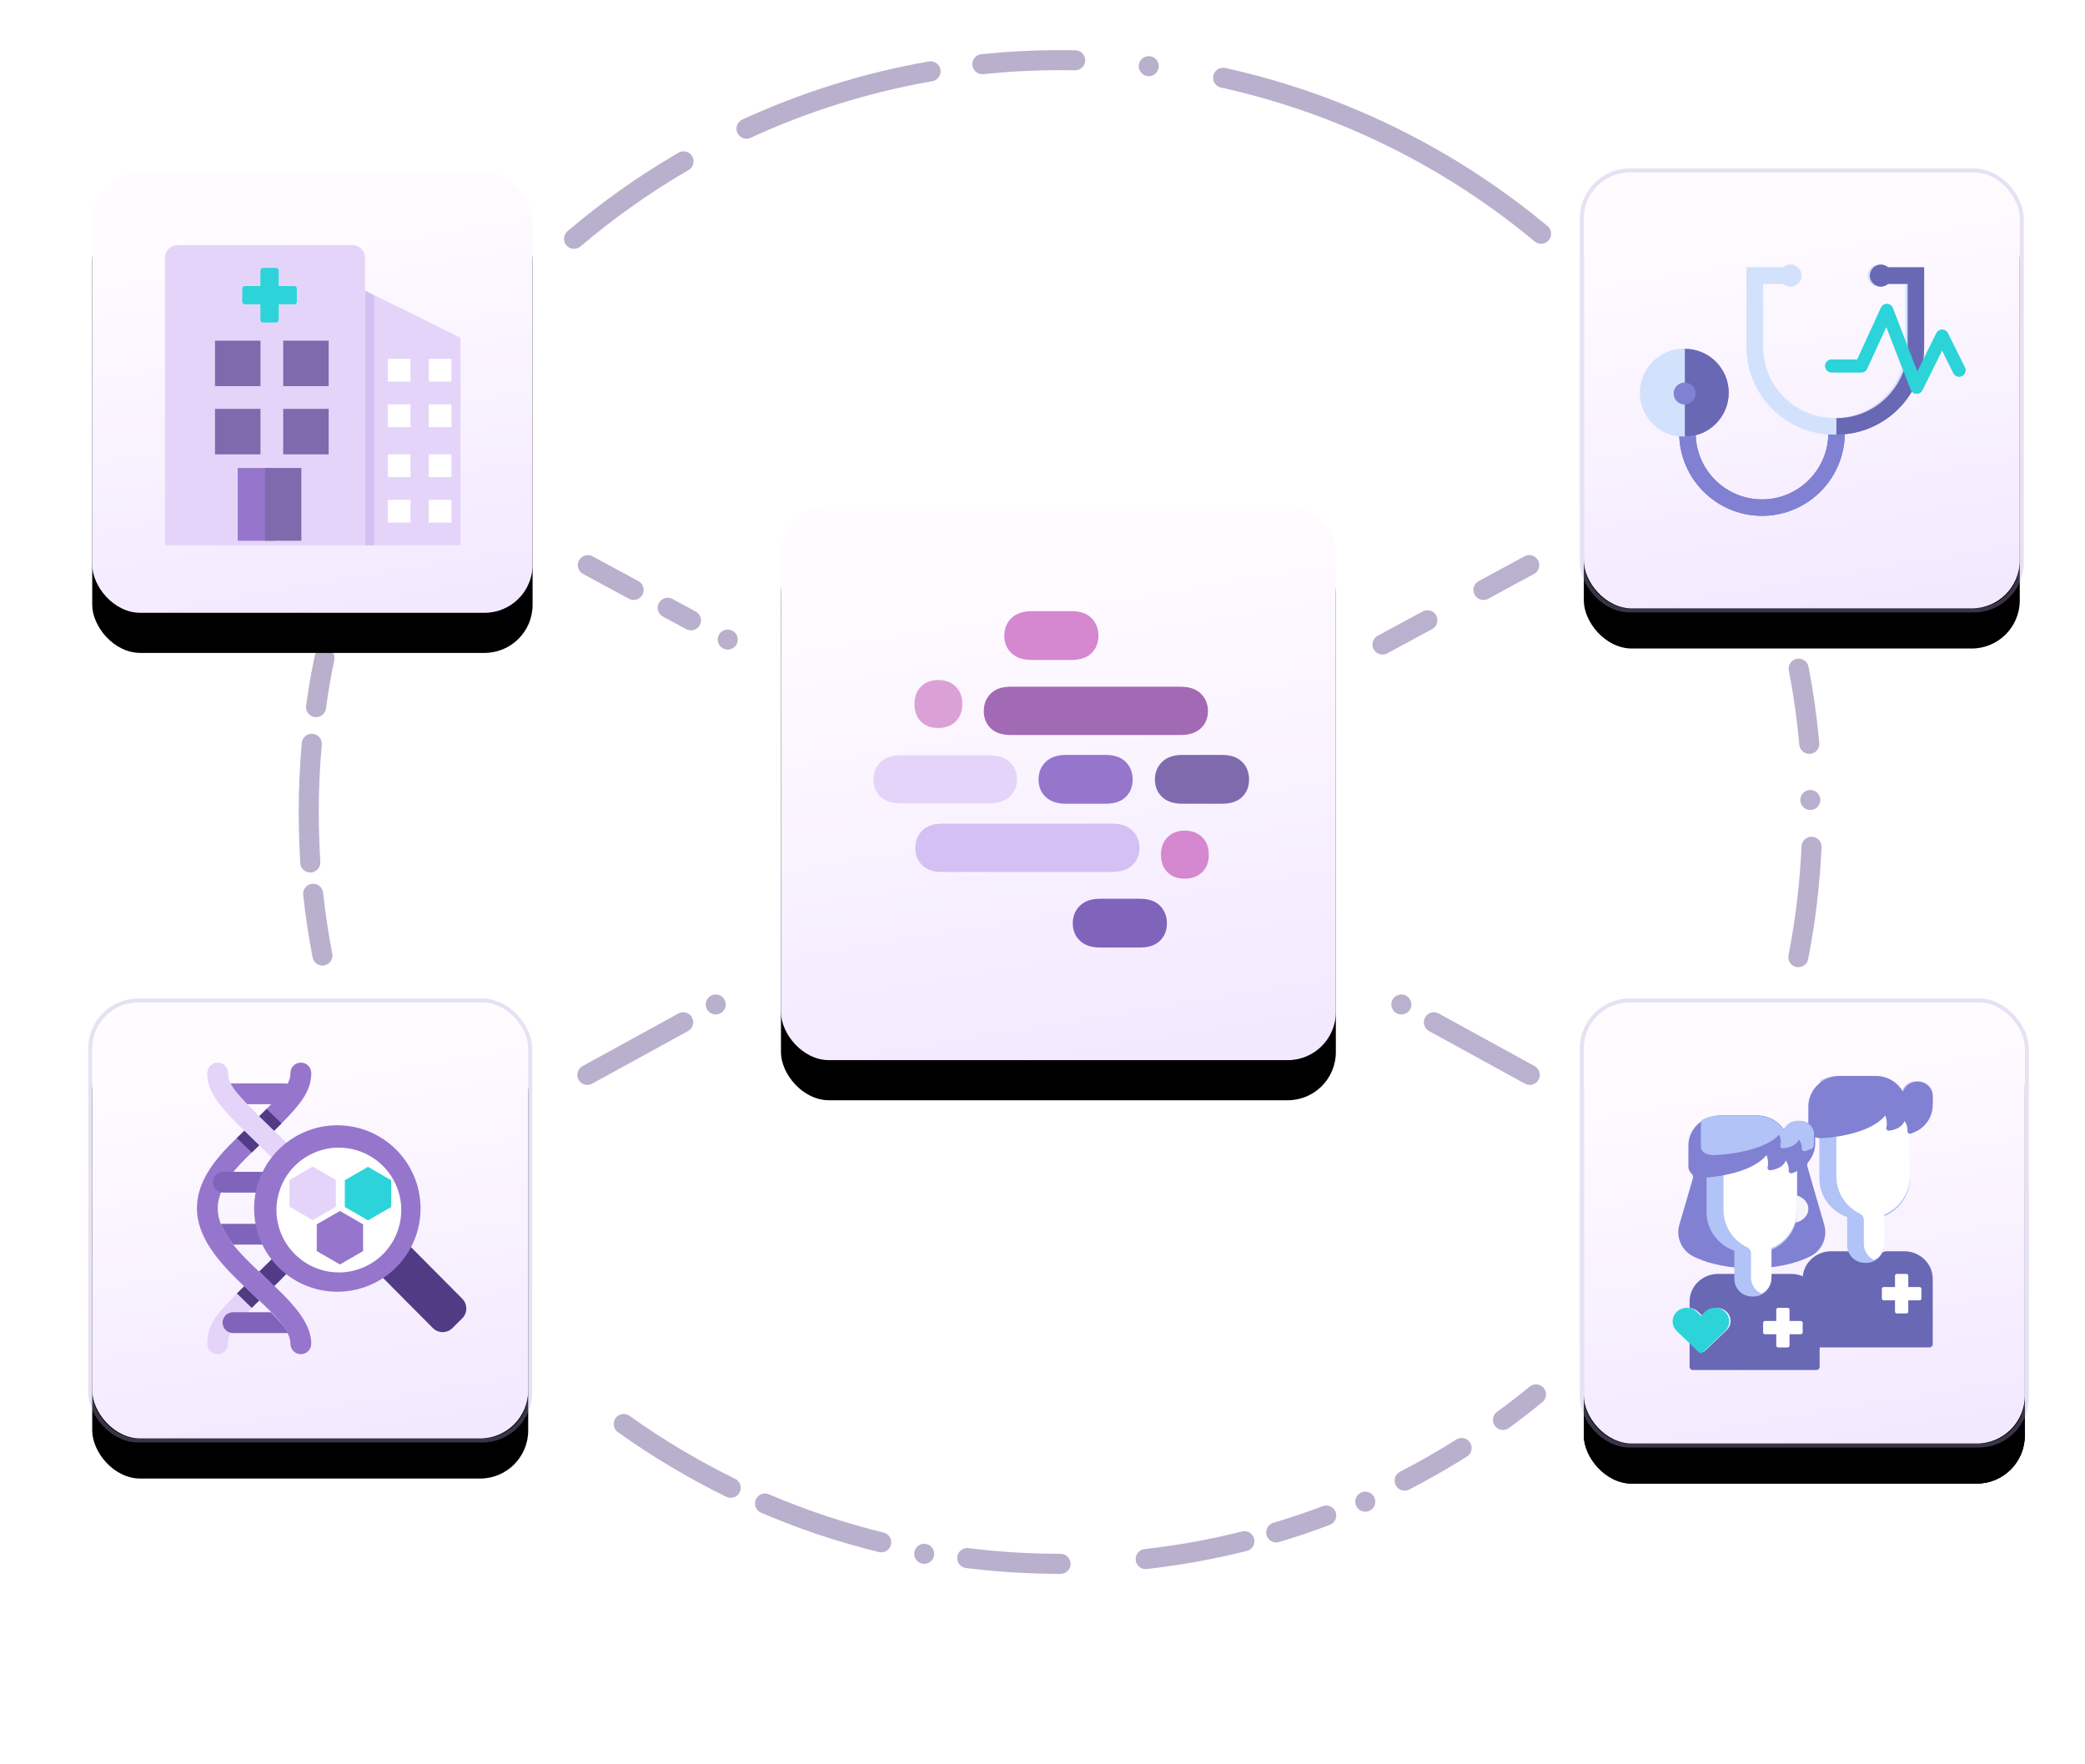 <?xml version="1.0" encoding="UTF-8"?>
<svg width="520px" height="440px" viewBox="0 0 520 440" version="1.1" xmlns="http://www.w3.org/2000/svg" xmlns:xlink="http://www.w3.org/1999/xlink">
    <!-- Generator: Sketch 49.3 (51167) - http://www.bohemiancoding.com/sketch -->
    <title>homepage-workflow</title>
    <desc>Created with Sketch.</desc>
    <defs>
        <linearGradient x1="43.689%" y1="8.402%" x2="58.867%" y2="100%" id="linearGradient-1">
            <stop stop-color="#FFFCFF" offset="0%"></stop>
            <stop stop-color="#F3E9FF" offset="100%"></stop>
        </linearGradient>
        <rect id="path-2" x="171.772" y="83" width="138.389" height="138.389" rx="12"></rect>
        <filter x="-25.3%" y="-18.1%" width="150.6%" height="150.6%" filterUnits="objectBoundingBox" id="filter-3">
            <feOffset dx="0" dy="10" in="SourceAlpha" result="shadowOffsetOuter1"></feOffset>
            <feGaussianBlur stdDeviation="10" in="shadowOffsetOuter1" result="shadowBlurOuter1"></feGaussianBlur>
            <feColorMatrix values="0 0 0 0 0.322   0 0 0 0 0.231   0 0 0 0 0.522  0 0 0 0.251 0" type="matrix" in="shadowBlurOuter1"></feColorMatrix>
        </filter>
        <rect id="path-4" x="0" y="207" width="108.734" height="108.734" rx="12"></rect>
        <filter x="-33.1%" y="-23.9%" width="166.2%" height="166.2%" filterUnits="objectBoundingBox" id="filter-5">
            <feMorphology radius="1" operator="dilate" in="SourceAlpha" result="shadowSpreadOuter1"></feMorphology>
            <feOffset dx="0" dy="10" in="shadowSpreadOuter1" result="shadowOffsetOuter1"></feOffset>
            <feGaussianBlur stdDeviation="10" in="shadowOffsetOuter1" result="shadowBlurOuter1"></feGaussianBlur>
            <feComposite in="shadowBlurOuter1" in2="SourceAlpha" operator="out" result="shadowBlurOuter1"></feComposite>
            <feColorMatrix values="0 0 0 0 0.322   0 0 0 0 0.231   0 0 0 0 0.522  0 0 0 0.251 0" type="matrix" in="shadowBlurOuter1"></feColorMatrix>
        </filter>
        <rect id="path-6" x="0" y="0" width="109.83" height="109.83" rx="12"></rect>
        <filter x="-31.9%" y="-22.8%" width="163.7%" height="163.7%" filterUnits="objectBoundingBox" id="filter-7">
            <feOffset dx="0" dy="10" in="SourceAlpha" result="shadowOffsetOuter1"></feOffset>
            <feGaussianBlur stdDeviation="10" in="shadowOffsetOuter1" result="shadowBlurOuter1"></feGaussianBlur>
            <feColorMatrix values="0 0 0 0 0.322   0 0 0 0 0.231   0 0 0 0 0.522  0 0 0 0.267 0" type="matrix" in="shadowBlurOuter1"></feColorMatrix>
        </filter>
        <rect id="path-8" x="0" y="0" width="108.734" height="108.734" rx="12"></rect>
        <filter x="-33.1%" y="-23.9%" width="166.2%" height="166.2%" filterUnits="objectBoundingBox" id="filter-9">
            <feMorphology radius="1" operator="dilate" in="SourceAlpha" result="shadowSpreadOuter1"></feMorphology>
            <feOffset dx="0" dy="10" in="shadowSpreadOuter1" result="shadowOffsetOuter1"></feOffset>
            <feGaussianBlur stdDeviation="10" in="shadowOffsetOuter1" result="shadowBlurOuter1"></feGaussianBlur>
            <feComposite in="shadowBlurOuter1" in2="SourceAlpha" operator="out" result="shadowBlurOuter1"></feComposite>
            <feColorMatrix values="0 0 0 0 0.322   0 0 0 0 0.231   0 0 0 0 0.522  0 0 0 0.251 0" type="matrix" in="shadowBlurOuter1"></feColorMatrix>
        </filter>
        <rect id="path-10" x="372" y="207" width="110" height="110" rx="12"></rect>
        <filter x="-31.8%" y="-22.7%" width="163.6%" height="163.6%" filterUnits="objectBoundingBox" id="filter-11">
            <feOffset dx="0" dy="10" in="SourceAlpha" result="shadowOffsetOuter1"></feOffset>
            <feGaussianBlur stdDeviation="10" in="shadowOffsetOuter1" result="shadowBlurOuter1"></feGaussianBlur>
            <feColorMatrix values="0 0 0 0 0   0 0 0 0 0   0 0 0 0 0  0 0 0 0.042 0" type="matrix" in="shadowBlurOuter1"></feColorMatrix>
        </filter>
        <rect id="path-12" x="372" y="207" width="110" height="110" rx="12"></rect>
        <filter x="-32.7%" y="-23.6%" width="165.5%" height="165.5%" filterUnits="objectBoundingBox" id="filter-13">
            <feMorphology radius="1" operator="dilate" in="SourceAlpha" result="shadowSpreadOuter1"></feMorphology>
            <feOffset dx="0" dy="10" in="shadowSpreadOuter1" result="shadowOffsetOuter1"></feOffset>
            <feGaussianBlur stdDeviation="10" in="shadowOffsetOuter1" result="shadowBlurOuter1"></feGaussianBlur>
            <feComposite in="shadowBlurOuter1" in2="SourceAlpha" operator="out" result="shadowBlurOuter1"></feComposite>
            <feColorMatrix values="0 0 0 0 0.322   0 0 0 0 0.231   0 0 0 0 0.522  0 0 0 0.251 0" type="matrix" in="shadowBlurOuter1"></feColorMatrix>
        </filter>
    </defs>
    <g id="homepage-workflow" stroke="none" stroke-width="1" fill="none" fill-rule="evenodd">
        <path d="M448.507,238.706 C450.261,229.741 451.376,220.546 451.803,211.173 M451.241,185.509 C450.67,179.163 449.784,172.907 448.597,166.758" id="Oval-4" stroke="#523B85" stroke-width="5" opacity="0.4" stroke-linecap="round"></path>
        <path d="M170.475,40.243 C160.787,45.87 151.649,52.339 143.161,59.55" id="Path" stroke="#523B85" stroke-width="5" opacity="0.4" stroke-linecap="round"></path>
        <path d="M384.351,58.3 C361.782,39.52 334.734,25.94 305.045,19.395 M232.087,17.791 C215.984,20.598 200.586,25.458 186.174,32.094" id="Path" stroke="#523B85" stroke-width="5" opacity="0.4" stroke-linecap="round"></path>
        <path d="M268.147,15.035 C266.934,15.012 265.718,15 264.5,15 C257.917,15 251.414,15.339 245.006,16.001" id="Path" stroke="#523B85" stroke-width="5" opacity="0.4" stroke-linecap="round"></path>
        <circle id="Oval-5" fill="#523B85" opacity="0.4" cx="286.5" cy="16.5" r="2.5"></circle>
        <path d="M80.926,164.148 C80.019,168.509 79.424,171.874 78.827,176.34 M77.761,185.495 C77.257,191.096 77,196.768 77,202.5 C77,206.123 77.127,210.32 77.38,215.09 M78.097,222.904 C78.66,228.103 79.435,233.237 80.414,238.299" id="Path" stroke="#523B85" stroke-width="5" opacity="0.4" stroke-linecap="round"></path>
        <path d="M155.561,355.124 C163.962,361.131 172.88,366.462 182.235,371.037 M190.793,374.957 C200.092,378.937 209.779,382.187 219.78,384.634" id="Path" stroke="#523B85" stroke-width="5" opacity="0.4" stroke-linecap="round"></path>
        <path d="M241.231,388.57 C248.855,389.514 256.621,390 264.5,390" id="Path" stroke="#523B85" stroke-width="5" opacity="0.4" stroke-linecap="round"></path>
        <path d="M285.734,388.811 C294.119,387.866 302.337,386.368 310.35,384.354 M318.286,382.171 C322.508,380.909 326.668,379.502 330.759,377.956 M350.322,369.25 C355.184,366.743 359.921,364.029 364.524,361.121 M374.839,354.113 C377.646,352.067 380.394,349.944 383.08,347.749" id="Path" stroke="#523B85" stroke-width="5" opacity="0.4" stroke-linecap="round"></path>
        <circle id="Oval-6" fill="#523B85" opacity="0.4" cx="230.5" cy="387.5" r="2.5"></circle>
        <circle id="Oval-6-Copy" fill="#523B85" opacity="0.4" cx="340.5" cy="374.5" r="2.5"></circle>
        <circle id="Oval-6-Copy-2" fill="#523B85" opacity="0.4" cx="451.5" cy="199.5" r="2.5"></circle>
        <path d="M146.611,140.941 L158.03,147.12 M166.524,151.574 L172.323,154.702" id="Path" stroke="#523B85" stroke-width="5" opacity="0.4" stroke-linecap="round"></path>
        <circle id="Oval-5-Copy" fill="#523B85" opacity="0.4" transform="translate(178.5, 250.5) scale(-1, 1) translate(-178.5, -250.5) " cx="178.5" cy="250.5" r="2.5"></circle>
        <path d="M146.482,254.941 L170.389,268.064" id="Path-4" stroke="#523B85" stroke-width="5" opacity="0.4" stroke-linecap="round" transform="translate(158.435, 261.502) scale(-1, 1) translate(-158.435, -261.502) "></path>
        <g id="Group-3" opacity="0.4" transform="translate(344, 140)">
            <circle id="Oval-5-Copy" fill="#523B85" cx="5.5" cy="110.5" r="2.5"></circle>
            <g id="Group-2" stroke="#523B85" stroke-linecap="round" stroke-width="5">
                <path d="M13.611,114.941 L37.518,128.064" id="Path-4"></path>
                <path d="M0.794,0.941 L12.213,7.12 M26.194,14.686 L37.389,20.745" id="Path" transform="translate(19.091, 10.843) scale(-1, 1) translate(-19.091, -10.843) "></path>
            </g>
        </g>
        <circle id="Oval-7" fill="#523B85" opacity="0.4" cx="181.5" cy="159.5" r="2.5"></circle>
        <g id="Group-7" transform="translate(23, 43)">
            <g id="Group-34">
                <circle id="Oval" fill="#7F6AAE" fill-rule="nonzero" cx="400.979" cy="55.15" r="2.72"></circle>
                <g id="Rectangle-15">
                    <use fill="black" fill-opacity="1" filter="url(#filter-3)" xlink:href="#path-2"></use>
                    <use fill="url(#linearGradient-1)" fill-rule="evenodd" xlink:href="#path-2"></use>
                </g>
                <g id="Group-16" transform="translate(194.81, 107.81)">
                    <g id="Group">
                        <path d="M32.66,7.733 C32.66,9.486 33.251,10.93 34.432,12.066 C35.614,13.202 37.311,13.77 39.522,13.77 L49.393,13.77 C51.604,13.77 53.282,13.202 54.426,12.066 C55.569,10.93 56.141,9.486 56.141,7.733 C56.141,5.981 55.569,4.52 54.426,3.352 C53.282,2.183 51.604,1.599 49.393,1.599 L39.522,1.599 C37.311,1.599 35.614,2.183 34.432,3.352 C33.251,4.52 32.66,5.981 32.66,7.733 Z" id="Path-Copy-8" fill="#D587D0"></path>
                        <path d="M22.19,24.762 C22.19,26.596 21.636,28.052 20.53,29.131 C19.423,30.21 17.973,30.749 16.178,30.749 C14.384,30.749 12.948,30.21 11.872,29.131 C10.795,28.052 10.257,26.596 10.257,24.762 C10.257,22.982 10.795,21.539 11.872,20.433 C12.948,19.327 14.384,18.774 16.178,18.774 C17.973,18.774 19.423,19.314 20.53,20.392 C21.636,21.471 22.19,22.928 22.19,24.762 Z" id="Path-Copy-4" fill="#DBA1D7"></path>
                        <path d="M83.455,26.518 C83.455,28.253 82.864,29.683 81.682,30.807 C80.5,31.932 78.803,32.494 76.592,32.494 L34.295,32.494 C32.084,32.494 30.406,31.932 29.262,30.807 C28.119,29.683 27.547,28.253 27.547,26.518 C27.547,24.783 28.119,23.337 29.262,22.18 C30.406,21.023 32.084,20.445 34.295,20.445 L76.592,20.445 C78.803,20.445 80.5,21.023 81.682,22.18 C82.864,23.337 83.455,24.783 83.455,26.518 Z" id="Path-Copy-3" fill="#A26AB5"></path>
                        <path d="M35.825,43.595 C35.825,45.319 35.23,46.741 34.039,47.859 C32.849,48.977 31.141,49.536 28.914,49.536 L6.833,49.536 C4.606,49.536 2.917,48.977 1.765,47.859 C0.613,46.741 0.037,45.319 0.037,43.595 C0.037,41.87 0.613,40.432 1.765,39.282 C2.917,38.132 4.606,37.557 6.833,37.557 L28.914,37.557 C31.141,37.557 32.849,38.132 34.039,39.282 C35.23,40.432 35.825,41.87 35.825,43.595 Z" id="Path-Copy" fill="#E5D4F9"></path>
                        <path d="M41.198,43.595 C41.198,45.348 41.789,46.792 42.971,47.928 C44.153,49.064 45.849,49.632 48.061,49.632 L57.932,49.632 C60.143,49.632 61.82,49.064 62.964,47.928 C64.108,46.792 64.68,45.348 64.68,43.595 C64.68,41.843 64.108,40.382 62.964,39.214 C61.82,38.045 60.143,37.461 57.932,37.461 L48.061,37.461 C45.849,37.461 44.153,38.045 42.971,39.214 C41.789,40.382 41.198,41.843 41.198,43.595 Z" id="Path-Copy-15" fill="#9676CC"></path>
                        <path d="M70.229,43.595 C70.229,45.348 70.82,46.792 72.002,47.928 C73.184,49.064 74.881,49.632 77.092,49.632 L86.963,49.632 C89.174,49.632 90.852,49.064 91.995,47.928 C93.139,46.792 93.711,45.348 93.711,43.595 C93.711,41.843 93.139,40.382 91.995,39.214 C90.852,38.045 89.174,37.461 86.963,37.461 L77.092,37.461 C74.881,37.461 73.184,38.045 72.002,39.214 C70.82,40.382 70.229,41.843 70.229,43.595 Z" id="Path-Copy-14" fill="#7F6AAE"></path>
                        <path d="M66.377,60.672 C66.377,62.407 65.786,63.837 64.605,64.962 C63.423,66.086 61.726,66.648 59.515,66.648 L17.218,66.648 C15.007,66.648 13.329,66.086 12.185,64.962 C11.041,63.837 10.47,62.407 10.47,60.672 C10.47,58.937 11.041,57.491 12.185,56.334 C13.329,55.177 15.007,54.599 17.218,54.599 L59.515,54.599 C61.726,54.599 63.423,55.177 64.605,56.334 C65.786,57.491 66.377,58.937 66.377,60.672 Z" id="Path-Copy-6" fill="#D4C0F2"></path>
                        <path d="M83.667,62.331 C83.667,64.165 83.114,65.622 82.007,66.701 C80.901,67.78 79.45,68.319 77.656,68.319 C75.862,68.319 74.426,67.78 73.349,66.701 C72.273,65.622 71.734,64.165 71.734,62.331 C71.734,60.551 72.273,59.108 73.349,58.003 C74.426,56.897 75.862,56.344 77.656,56.344 C79.45,56.344 80.901,56.883 82.007,57.962 C83.114,59.041 83.667,60.497 83.667,62.331 Z" id="Path-Copy-7" fill="#D587D0"></path>
                        <path d="M49.737,79.457 C49.737,81.21 50.328,82.654 51.51,83.79 C52.691,84.926 54.388,85.494 56.599,85.494 L66.47,85.494 C68.681,85.494 70.359,84.926 71.503,83.79 C72.647,82.654 73.218,81.21 73.218,79.457 C73.218,77.705 72.647,76.244 71.503,75.076 C70.359,73.907 68.681,73.323 66.47,73.323 L56.599,73.323 C54.388,73.323 52.691,73.907 51.51,75.076 C50.328,76.244 49.737,77.705 49.737,79.457 Z" id="Combined-Shape" fill="#8064BC"></path>
                    </g>
                </g>
                <path d="M400.184,294.436 C399.995,294.436 399.817,294.365 399.684,294.236 L394.182,288.937 C393.519,288.297 393.154,287.447 393.154,286.541 C393.154,285.636 393.519,284.785 394.182,284.146 C394.847,283.506 395.729,283.154 396.669,283.154 C397.608,283.154 398.491,283.506 399.155,284.146 L400.205,285.157 L401.254,284.146 C401.918,283.506 402.801,283.154 403.74,283.154 C404.68,283.154 405.563,283.506 406.227,284.146 C406.891,284.786 407.256,285.636 407.256,286.541 C407.256,287.446 406.891,288.297 406.226,288.937 L400.683,294.238 C400.55,294.366 400.372,294.436 400.184,294.436 Z" id="Shape" fill="#2CD4D9" fill-rule="nonzero"></path>
                <g id="Rectangle-15">
                    <use fill="black" fill-opacity="1" filter="url(#filter-5)" xlink:href="#path-4"></use>
                    <use fill="url(#linearGradient-1)" fill-rule="evenodd" xlink:href="#path-4"></use>
                    <rect stroke-opacity="0.324" stroke="#B3A1DC" stroke-width="1" x="-0.5" y="206.5" width="109.734" height="109.734" rx="12"></rect>
                </g>
                <path d="M37.936,277.725 C30.569,284.943 28.685,287.384 28.685,292.126 C28.685,293.558 29.845,294.72 31.279,294.72 C32.713,294.72 33.874,293.558 33.874,292.126 C33.874,289.398 35.087,287.781 41.656,281.344 C40.362,280.076 39.193,278.944 37.936,277.725 Z" id="Shape" fill="#E5D4F9" fill-rule="nonzero"></path>
                <path d="M45.376,277.725 L47.225,275.931 C46.104,274.831 44.868,273.633 43.505,272.312 L41.656,274.106 C42.934,275.346 44.038,276.413 45.376,277.725 Z" id="Shape" fill="#264C78" fill-rule="nonzero"></path>
                <path d="M37.939,277.728 C37.293,278.362 36.645,278.997 36.078,279.564 L36.26,279.74 C37.605,281.044 38.765,282.172 39.796,283.183 C40.359,282.62 40.989,282 41.657,281.345 C40.315,280.031 39.225,278.976 37.939,277.728 Z" id="Shape" fill="#523B85" fill-rule="nonzero"></path>
                <path d="M44.58,284.259 L35.104,284.259 C33.67,284.259 32.51,285.42 32.51,286.853 C32.51,288.285 33.67,289.447 35.104,289.447 L48.827,289.447 C48.185,288.162 46.918,286.647 44.58,284.259 Z" id="Shape" fill="#8064BC" fill-rule="nonzero"></path>
                <path d="M31.307,258.369 C31.307,252.104 37.309,246.828 41.652,242.619 C40.293,241.308 39.053,240.107 37.929,239.003 C33.315,243.474 26.119,249.803 26.119,258.368 C26.119,273.193 49.438,283.802 49.438,292.126 C49.438,293.558 50.599,294.72 52.033,294.72 C53.466,294.72 54.627,293.558 54.627,292.126 C54.627,280.361 31.307,270.522 31.307,258.369 Z" id="Shape" fill="#9676CC" fill-rule="nonzero"></path>
                <path d="M51.165,254.316 C50.524,252.695 49.51,251.015 48.078,249.238 C43.327,249.238 38.544,249.238 32.693,249.238 C31.259,249.238 30.099,250.399 30.099,251.832 C30.099,253.265 31.259,254.426 32.693,254.426 C39.561,254.426 44.825,254.426 50.619,254.426 C50.813,254.426 50.984,254.356 51.165,254.316 Z" id="Shape" fill="#8064BC" fill-rule="nonzero"></path>
                <path d="M48.339,241.867 C37.019,230.899 33.874,228.108 33.874,224.593 C33.874,223.161 32.713,221.999 31.28,221.999 C29.846,221.999 28.685,223.161 28.685,224.593 C28.685,230.596 33.131,234.353 44.721,245.586 C49.689,250.418 52.005,254.48 52.005,258.369 C52.005,264.604 46.025,269.867 41.656,274.106 C42.934,275.346 44.038,276.413 45.376,277.725 C50.008,273.232 57.193,266.91 57.193,258.368 C57.193,252.986 54.378,247.742 48.339,241.867 Z" id="Shape" fill="#E5D4F9" fill-rule="nonzero"></path>
                <path d="M35.169,267.397 C37.022,267.397 49.213,267.397 50.981,267.397 C52.415,267.397 53.575,266.235 53.575,264.803 C53.575,263.37 52.415,262.208 50.981,262.208 L32.072,262.208 C32.698,263.862 33.714,265.578 35.169,267.397 Z" id="Shape" fill="#8064BC" fill-rule="nonzero"></path>
                <path d="M41.657,274.105 C41.657,274.105 44.105,276.478 45.376,277.725 L50.433,272.735 C49.313,271.636 48.079,270.439 46.718,269.12 C46.083,269.734 42.25,273.529 41.657,274.105 Z" id="Shape" fill="#523B85" fill-rule="nonzero"></path>
                <path d="M48.153,254.426 L51.206,254.426 C50.569,252.777 49.549,251.068 48.093,249.258 C47.252,249.313 46.576,250.434 46.576,251.832 C46.576,253.265 47.282,254.426 48.153,254.426 Z" id="Shape" fill="#5B986C" fill-rule="nonzero"></path>
                <path d="M45.375,238.998 C51.849,232.642 54.627,229.29 54.627,224.593 C54.627,223.161 53.466,221.999 52.032,221.999 C50.599,221.999 49.438,223.161 49.438,224.593 C49.438,227.271 47.578,229.562 41.654,235.378 C42.747,236.453 43.988,237.656 45.375,238.998 Z" id="Shape" fill="#9676CC" fill-rule="nonzero"></path>
                <path d="M38.661,232.376 L48.087,232.376 C49.521,232.376 50.681,231.214 50.681,229.782 C50.681,228.349 49.521,227.188 48.087,227.188 L34.522,227.188 C35.209,228.561 36.506,230.141 38.661,232.376 Z" id="Shape" fill="#9676CC" fill-rule="nonzero"></path>
                <path d="M45.372,238.995 C46.008,238.369 46.646,237.742 47.216,237.167 L46.885,236.846 C45.604,235.607 44.511,234.542 43.5,233.549 C42.944,234.108 42.302,234.739 41.653,235.377 C42.746,236.451 43.986,237.654 45.372,238.995 Z" id="Shape" fill="#523B85" fill-rule="nonzero"></path>
                <path d="M37.929,239.003 L36.072,240.802 C37.182,241.893 38.364,243.041 39.67,244.304 L39.792,244.422 L41.652,242.619 C40.293,241.308 39.053,240.107 37.929,239.003 Z" id="Shape" fill="#523B85" fill-rule="nonzero"></path>
                <path d="M78.359,266.873 L92.291,280.887 C93.638,282.237 93.636,284.424 92.285,285.771 L89.84,288.209 C88.49,289.555 86.304,289.553 84.958,288.203 L71.013,274.176 L78.359,266.873 Z" id="Shape" fill="#523B85" fill-rule="nonzero"></path>
                <path d="M62.658,258.519 L67.133,261.103 L62.658,258.519 Z" id="Shape" fill="#D5E2F2" fill-rule="nonzero" opacity="0.5"></path>
                <g id="Rectangle-15">
                    <use fill="black" fill-opacity="1" filter="url(#filter-7)" xlink:href="#path-6"></use>
                    <use fill="url(#linearGradient-1)" fill-rule="evenodd" xlink:href="#path-6"></use>
                </g>
                <g id="Group-15" transform="translate(18.144, 18.144)" fill-rule="nonzero">
                    <polygon id="Shape" fill="#E5D4F9" points="73.711 23.088 73.711 74.845 49.897 74.845 49.897 11.34 52.436 12.571"></polygon>
                    <rect id="Rectangle-path" fill="#FFFFFF" x="55.567" y="28.351" width="5.67" height="5.67"></rect>
                    <rect id="Rectangle-path" fill="#FFFFFF" x="65.773" y="28.351" width="5.67" height="5.67"></rect>
                    <rect id="Rectangle-path" fill="#FFFFFF" x="55.567" y="39.691" width="5.67" height="5.67"></rect>
                    <rect id="Rectangle-path" fill="#FFFFFF" x="65.773" y="39.691" width="5.67" height="5.67"></rect>
                    <rect id="Rectangle-path" fill="#FFFFFF" x="55.567" y="52.165" width="5.67" height="5.67"></rect>
                    <rect id="Rectangle-path" fill="#FFFFFF" x="65.773" y="52.165" width="5.67" height="5.67"></rect>
                    <rect id="Rectangle-path" fill="#FFFFFF" x="55.567" y="63.505" width="5.67" height="5.67"></rect>
                    <rect id="Rectangle-path" fill="#FFFFFF" x="65.773" y="63.505" width="5.67" height="5.67"></rect>
                    <polygon id="Shape" fill="#D4C0F2" points="52.165 12.571 52.165 74.845 49.897 74.845 49.897 11.34"></polygon>
                    <path d="M0,74.845 L49.897,74.845 L49.897,3.114 C49.897,1.403 48.493,0 46.783,0 L3.114,0 C1.403,0 0,1.403 0,3.114 L0,74.845 Z" id="Shape" fill="#E5D4F9"></path>
                    <rect id="Rectangle-path" fill="#9676CC" x="18.144" y="55.567" width="9.072" height="18.144"></rect>
                    <rect id="Rectangle-path" fill="#7F6AAE" x="24.948" y="55.567" width="9.072" height="18.144"></rect>
                    <rect id="Rectangle-path" fill="#7F6AAE" x="12.474" y="23.814" width="11.34" height="11.34"></rect>
                    <rect id="Rectangle-path" fill="#7F6AAE" x="12.474" y="40.825" width="11.34" height="11.34"></rect>
                    <rect id="Rectangle-path" fill="#7F6AAE" x="29.485" y="23.814" width="11.34" height="11.34"></rect>
                    <rect id="Rectangle-path" fill="#7F6AAE" x="29.485" y="40.825" width="11.34" height="11.34"></rect>
                    <path d="M24.437,19.278 C24.087,19.278 23.802,18.993 23.802,18.643 L23.802,14.755 L19.914,14.755 C19.563,14.755 19.278,14.47 19.278,14.119 L19.278,10.829 C19.278,10.479 19.563,10.194 19.914,10.194 L23.802,10.194 L23.802,6.306 C23.802,5.955 24.087,5.67 24.437,5.67 L27.728,5.67 C28.078,5.67 28.363,5.955 28.363,6.306 L28.363,10.194 L32.251,10.194 C32.602,10.194 32.887,10.479 32.887,10.829 L32.887,14.119 C32.887,14.47 32.602,14.755 32.251,14.755 L28.363,14.755 L28.363,18.643 C28.363,18.993 28.078,19.278 27.728,19.278 L24.437,19.278 Z" id="Shape" fill="#2CD4D9"></path>
                </g>
                <g id="Group-36" transform="translate(372, 0)">
                    <g id="Rectangle-15">
                        <use fill="black" fill-opacity="1" filter="url(#filter-9)" xlink:href="#path-8"></use>
                        <use fill="url(#linearGradient-1)" fill-rule="evenodd" xlink:href="#path-8"></use>
                        <rect stroke-opacity="0.324" stroke="#B3A1DC" stroke-width="1" x="-0.5" y="-0.5" width="109.734" height="109.734" rx="12"></rect>
                    </g>
                </g>
                <g id="Group-26" transform="translate(386, 23)" fill-rule="nonzero">
                    <g id="Group-41">
                        <path d="M30.445,62.645 C19.061,62.645 9.8,53.383 9.8,42 L13.902,42 C13.902,51.122 21.323,58.543 30.445,58.543 C39.566,58.543 46.987,51.122 46.987,42 L51.089,42 C51.089,53.383 41.828,62.645 30.445,62.645 Z" id="Shape" fill="#7F6AAE"></path>
                        <path d="M10.938,42.875 C4.907,42.875 0,37.968 0,31.938 C0,25.907 4.907,21 10.938,21 C16.968,21 21.875,25.907 21.875,31.938 C21.875,37.968 16.968,42.875 10.938,42.875 Z" id="Shape" fill="#E5D4F9"></path>
                        <path d="M11.2,21 L11.2,42.875 C17.231,42.875 22.137,37.968 22.137,31.938 C22.137,25.907 17.231,21 11.2,21 Z" id="Shape" fill="#9676CC"></path>
                        <circle id="Oval" fill="#7F6AAE" cx="11.134" cy="32.134" r="2.734"></circle>
                        <path d="M61.354,0.684 C60.872,0.259 60.242,0 59.549,0 C58.039,0 56.815,1.224 56.815,2.734 C56.815,4.245 58.039,5.469 59.549,5.469 C60.242,5.469 60.872,5.209 61.354,4.785 L66.248,4.785 L66.248,20.508 C66.248,30.308 58.275,38.281 48.475,38.281 C38.675,38.281 30.702,30.308 30.702,20.508 L30.702,4.785 L35.733,4.785 C36.215,5.209 36.845,5.469 37.538,5.469 C39.048,5.469 40.272,4.245 40.272,2.734 C40.272,1.224 39.048,0 37.538,0 C36.845,0 36.215,0.259 35.733,0.684 L26.6,0.684 L26.6,20.508 C26.6,32.57 36.413,42.383 48.475,42.383 C60.537,42.383 70.35,32.57 70.35,20.508 L70.35,0.684 L61.354,0.684 Z" id="Shape" fill="#E5D4F9"></path>
                        <path d="M61.879,0.684 C61.397,0.259 60.767,0 60.074,0 C58.564,0 57.34,1.224 57.34,2.734 C57.34,4.245 58.564,5.469 60.074,5.469 C60.767,5.469 61.397,5.209 61.879,4.785 L66.773,4.785 L66.773,20.508 C66.773,30.308 58.8,38.281 49,38.281 L49,42.383 C61.062,42.383 70.875,32.57 70.875,20.508 L70.875,0.684 L61.879,0.684 Z" id="Shape" fill="#7F6AAE"></path>
                        <path d="M81.032,25.618 L76.789,17.084 C76.52,16.542 75.969,16.2 75.366,16.2 C74.764,16.2 74.213,16.542 73.944,17.084 L69.185,26.656 L63.7,12.472 L63.061,10.82 C62.83,10.222 62.266,9.82 61.628,9.801 C60.994,9.781 60.402,10.147 60.134,10.73 L54.197,23.667 L47.791,23.667 C46.912,23.667 46.2,24.383 46.2,25.267 C46.2,26.15 46.912,26.867 47.791,26.867 L55.215,26.867 C55.836,26.867 56.4,26.504 56.66,25.937 L61.454,15.491 L63.7,21.301 L67.52,31.18 C67.748,31.77 68.3,32.169 68.929,32.198 C68.954,32.199 68.978,32.2 69.003,32.2 C69.603,32.2 70.155,31.859 70.426,31.316 L75.366,21.378 L78.186,27.049 C78.579,27.839 79.534,28.16 80.32,27.764 C81.106,27.369 81.425,26.408 81.032,25.618 Z" id="Shape" fill="#2CD4D9"></path>
                        <path d="M30.445,62.645 C19.061,62.645 9.8,53.383 9.8,42 L13.902,42 C13.902,51.122 21.323,58.543 30.445,58.543 C39.566,58.543 46.987,51.122 46.987,42 L51.089,42 C51.089,53.383 41.828,62.645 30.445,62.645 Z" id="Shape" fill="#8181D3"></path>
                        <path d="M10.938,42.875 C4.907,42.875 0,37.968 0,31.938 C0,25.907 4.907,21 10.938,21 C16.968,21 21.875,25.907 21.875,31.938 C21.875,37.968 16.968,42.875 10.938,42.875 Z" id="Shape" fill="#D2E2FC"></path>
                        <path d="M11.2,21 L11.2,42.875 C17.231,42.875 22.137,37.968 22.137,31.938 C22.137,25.907 17.231,21 11.2,21 Z" id="Shape" fill="#6868B5"></path>
                        <circle id="Oval" fill="#8181D3" cx="11.134" cy="32.134" r="2.734"></circle>
                        <path d="M61.354,0.684 C60.872,0.259 60.242,0 59.549,0 C58.039,0 56.815,1.224 56.815,2.734 C56.815,4.245 58.039,5.469 59.549,5.469 C60.242,5.469 60.872,5.209 61.354,4.785 L66.248,4.785 L66.248,20.508 C66.248,30.308 58.275,38.281 48.475,38.281 C38.675,38.281 30.702,30.308 30.702,20.508 L30.702,4.785 L35.733,4.785 C36.215,5.209 36.845,5.469 37.538,5.469 C39.048,5.469 40.272,4.245 40.272,2.734 C40.272,1.224 39.048,0 37.538,0 C36.845,0 36.215,0.259 35.733,0.684 L26.6,0.684 L26.6,20.508 C26.6,32.57 36.413,42.383 48.475,42.383 C60.537,42.383 70.35,32.57 70.35,20.508 L70.35,0.684 L61.354,0.684 Z" id="Shape" fill="#D2E2FC"></path>
                        <path d="M61.879,0.684 C61.397,0.259 60.767,0 60.074,0 C58.564,0 57.34,1.224 57.34,2.734 C57.34,4.245 58.564,5.469 60.074,5.469 C60.767,5.469 61.397,5.209 61.879,4.785 L66.773,4.785 L66.773,20.508 C66.773,30.308 58.8,38.281 49,38.281 L49,42.383 C61.062,42.383 70.875,32.57 70.875,20.508 L70.875,0.684 L61.879,0.684 Z" id="Shape" fill="#6868B5"></path>
                        <path d="M81.032,25.618 L76.789,17.084 C76.52,16.542 75.969,16.2 75.366,16.2 C74.764,16.2 74.213,16.542 73.944,17.084 L69.185,26.656 L63.7,12.472 L63.061,10.82 C62.83,10.222 62.266,9.82 61.628,9.801 C60.994,9.781 60.402,10.147 60.134,10.73 L54.197,23.667 L47.791,23.667 C46.912,23.667 46.2,24.383 46.2,25.267 C46.2,26.15 46.912,26.867 47.791,26.867 L55.215,26.867 C55.836,26.867 56.4,26.504 56.66,25.937 L61.454,15.491 L63.7,21.301 L67.52,31.18 C67.748,31.77 68.3,32.169 68.929,32.198 C68.954,32.199 68.978,32.2 69.003,32.2 C69.603,32.2 70.155,31.859 70.426,31.316 L75.366,21.378 L78.186,27.049 C78.579,27.839 79.534,28.16 80.32,27.764 C81.106,27.369 81.425,26.408 81.032,25.618 Z" id="Shape" fill="#2CD4D9"></path>
                    </g>
                </g>
                <g id="Rectangle-15">
                    <use fill="black" fill-opacity="1" filter="url(#filter-11)" xlink:href="#path-10"></use>
                    <use fill="#FFFFFF" fill-rule="evenodd" xlink:href="#path-10"></use>
                </g>
                <g id="Rectangle-15">
                    <use fill="black" fill-opacity="1" filter="url(#filter-13)" xlink:href="#path-12"></use>
                    <use fill="url(#linearGradient-1)" fill-rule="evenodd" xlink:href="#path-12"></use>
                    <rect stroke-opacity="0.324" stroke="#B3A1DC" stroke-width="1" x="371.5" y="206.5" width="111" height="111" rx="12"></rect>
                </g>
                <g id="Group-37" transform="translate(394, 225)" fill-rule="nonzero">
                    <path d="M29.705,49.692 L25.061,49.692 C23.646,50.256 22.142,50.553 20.603,50.553 C19.063,50.553 17.559,50.255 16.144,49.692 L11.501,49.692 C7.577,49.692 4.385,52.775 4.385,56.565 L4.385,58.206 C5.199,58.258 5.958,58.584 6.54,59.143 L7.592,60.154 C7.622,60.183 7.662,60.198 7.702,60.198 C7.742,60.198 7.782,60.184 7.813,60.154 L8.865,59.144 C9.5,58.532 10.346,58.196 11.246,58.196 C12.146,58.196 12.992,58.532 13.628,59.144 C14.264,59.755 14.614,60.567 14.614,61.432 C14.614,62.297 14.264,63.109 13.628,63.721 L8.072,69.021 C7.968,69.12 7.829,69.175 7.682,69.175 C7.534,69.175 7.395,69.12 7.291,69.019 L4.385,66.227 L4.385,72.868 C4.385,73.309 4.755,73.667 5.212,73.667 L35.993,73.667 C36.451,73.667 36.821,73.309 36.821,72.868 L36.821,56.565 C36.821,52.775 33.628,49.692 29.705,49.692 Z" id="Shape" fill="#6868B5"></path>
                    <path d="M7.184,69.436 C6.995,69.436 6.817,69.365 6.684,69.236 L1.182,63.937 C0.519,63.297 0.154,62.447 0.154,61.541 C0.154,60.636 0.519,59.785 1.182,59.146 C1.847,58.506 2.729,58.154 3.669,58.154 C4.608,58.154 5.491,58.506 6.155,59.146 L7.205,60.157 L8.254,59.146 C8.918,58.506 9.801,58.154 10.74,58.154 C11.68,58.154 12.563,58.506 13.227,59.146 C13.891,59.786 14.256,60.636 14.256,61.541 C14.256,62.446 13.891,63.297 13.226,63.937 L7.683,69.238 C7.55,69.366 7.372,69.436 7.184,69.436 Z" id="Shape" fill="#2CD4D9"></path>
                    <path d="M26.461,68.026 C26.206,68.026 25.999,67.819 25.999,67.565 L25.999,64.744 L23.179,64.744 C22.924,64.744 22.718,64.538 22.718,64.283 L22.718,61.896 C22.718,61.642 22.924,61.436 23.179,61.436 L25.999,61.436 L25.999,58.615 C25.999,58.361 26.206,58.154 26.461,58.154 L28.847,58.154 C29.101,58.154 29.308,58.361 29.308,58.615 L29.308,61.436 L32.129,61.436 C32.383,61.436 32.59,61.642 32.59,61.896 L32.59,64.283 C32.59,64.537 32.383,64.744 32.129,64.744 L29.308,64.744 L29.308,67.565 C29.308,67.819 29.101,68.026 28.847,68.026 L26.461,68.026 Z" id="Shape" fill="#FFFFFF"></path>
                    <path d="M57.91,44.051 L53.266,44.051 C51.852,44.615 50.348,44.912 48.808,44.912 C47.268,44.912 45.764,44.614 44.349,44.051 L39.706,44.051 C35.782,44.051 32.59,47.134 32.59,50.924 L32.59,52.565 C32.59,53.984 32.96,68.026 33.417,68.026 L64.198,68.026 C64.656,68.026 65.026,67.668 65.026,67.227 L65.026,50.924 C65.026,47.134 61.833,44.051 57.91,44.051 Z" id="Shape" fill="#6868B5"></path>
                    <path d="M56.076,59.564 C55.822,59.564 55.615,59.357 55.615,59.103 L55.615,56.283 L52.794,56.283 C52.54,56.283 52.333,56.076 52.333,55.822 L52.333,53.435 C52.333,53.181 52.54,52.974 52.794,52.974 L55.615,52.974 L55.615,50.153 C55.615,49.899 55.822,49.692 56.076,49.692 L58.463,49.692 C58.717,49.692 58.924,49.899 58.924,50.153 L58.924,52.974 L61.744,52.974 C61.999,52.974 62.205,53.181 62.205,53.435 L62.205,55.822 C62.205,56.076 61.999,56.283 61.744,56.283 L58.924,56.283 L58.924,59.103 C58.924,59.357 58.717,59.564 58.463,59.564 L56.076,59.564 Z" id="Shape" fill="#FFFFFF"></path>
                    <path d="M65.026,4.911 L65.026,6.909 C65.026,7.409 64.961,7.9 64.837,8.376 C64.445,8.593 64.025,8.779 63.581,8.932 L62.88,9.175 C62.438,9.329 61.966,9.027 61.998,8.615 C62.099,7.29 61.245,6.326 61.245,6.326 C60.544,7.921 58.533,8.379 57.317,8.51 C56.892,8.557 56.533,8.217 56.631,7.855 C57.018,6.419 56.352,5.097 56.352,5.097 C53.786,7.831 48.861,9.108 45.093,9.701 C42.781,10.063 40.905,10.172 40.274,10.197 C40.135,10.204 39.998,10.208 39.858,10.203 C38.406,10.144 36.821,9.527 36.821,8.141 L36.821,3.062 C36.821,2.512 36.896,1.976 37.037,1.462 C38.287,0.749 39.784,0.333 41.384,0.333 L50.56,0.333 C53.533,0.333 56.13,1.793 57.449,3.925 C57.933,2.591 59.378,1.619 61.069,1.619 L61.228,1.619 C63.316,1.619 65.026,3.1 65.026,4.911 Z" id="Shape" fill="#D4C0F2"></path>
                    <path d="M59.315,25.907 C59.315,30.15 56.644,33.808 52.871,35.341 L52.871,42.596 C52.871,44.342 51.809,45.857 50.287,46.545 C49.726,46.8 49.103,46.942 48.448,46.942 L48.108,46.942 C45.674,46.942 43.685,44.985 43.685,42.596 L43.685,35.525 C39.656,34.12 36.751,30.332 36.751,25.908 L36.751,8.865 L59.315,8.865 L59.315,25.907 Z" id="Shape" fill="#B2C3F7"></path>
                    <path d="M59.315,8.125 L59.315,25.347 C59.315,29.634 56.675,33.33 52.945,34.879 L52.945,42.211 C52.945,43.975 51.896,45.506 50.391,46.202 C48.887,45.508 47.836,43.975 47.836,42.211 L47.836,36.256 C47.836,35.576 47.457,34.946 46.846,34.653 C43.386,32.991 40.982,29.438 40.982,25.347 L40.982,8.125 C40.982,8.125 59.315,8.125 59.315,8.125 Z" id="Shape" fill="#FFFFFF"></path>
                    <path d="M65.026,5.392 L65.026,7.6 C65.026,8.152 64.962,8.695 64.84,9.221 C64.303,11.554 62.619,13.527 60.279,14.44 L59.59,14.708 C59.156,14.878 58.693,14.544 58.724,14.089 C58.826,12.625 57.985,11.56 57.985,11.56 C57.296,13.321 55.323,13.828 54.13,13.973 C53.71,14.024 53.358,13.649 53.454,13.249 C53.834,11.662 53.18,10.202 53.18,10.202 C50.66,13.222 45.824,14.634 42.124,15.289 C39.853,15.689 38.011,15.809 37.392,15.838 C37.255,15.845 37.121,15.849 36.983,15.843 C35.557,15.779 34,15.097 34,13.567 L34,7.954 C34,5.297 35.411,2.947 37.541,1.581 C38.769,0.792 40.238,0.333 41.81,0.333 L50.82,0.333 C53.739,0.333 56.29,1.947 57.585,4.303 C58.061,2.829 59.48,1.754 61.14,1.754 L61.297,1.754 C63.347,1.754 65.026,3.39 65.026,5.392 Z" id="Shape" fill="#8181D3"></path>
                    <path d="M37.961,37.422 L33.769,22.949 C33.642,22.511 33.735,22.033 34.033,21.686 C35.095,20.45 35.71,18.894 35.71,17.243 L35.71,15.104 C35.71,13.166 34,11.58 31.909,11.58 L31.751,11.58 C30.057,11.58 28.612,12.622 28.125,14.05 C26.805,11.767 24.204,10.205 21.229,10.205 L12.046,10.205 C7.667,10.205 4.085,13.526 4.085,17.585 L4.085,20.845 L4.085,22.991 C4.076,23.613 4.345,24.091 4.766,24.443 C5.192,24.8 5.347,25.387 5.191,25.92 L1.834,37.422 C0.926,40.532 2.368,43.849 5.271,45.308 C8.052,46.705 12.259,48.036 18.379,48.282 L21.558,48.276 C27.601,48.016 31.764,46.694 34.524,45.308 C37.427,43.849 38.869,40.532 37.961,37.422 Z" id="Shape" fill="#8181D3"></path>
                    <path d="M29.769,29.949 L29.769,37 C32.106,37 34,35.422 34,33.474 C34,31.527 32.106,29.949 29.769,29.949 Z" id="Shape" fill="#F9F4FA"></path>
                    <path d="M31.179,17.256 L31.179,34.299 C31.179,38.542 28.509,42.199 24.735,43.732 L24.735,50.988 C24.735,52.734 23.674,54.249 22.151,54.937 C21.591,55.192 20.967,55.333 20.313,55.333 L19.973,55.333 C17.539,55.333 15.55,53.377 15.55,50.988 L15.55,43.917 C11.52,42.512 8.615,38.724 8.615,34.3 L8.615,17.256 L31.179,17.256 Z" id="Shape" fill="#B2C3F7"></path>
                    <path d="M31.179,16.516 L31.179,33.738 C31.179,38.026 28.539,41.722 24.81,43.271 L24.81,50.603 C24.81,52.367 23.761,53.898 22.256,54.593 C20.751,53.899 19.7,52.367 19.7,50.603 L19.7,44.648 C19.7,43.968 19.321,43.338 18.711,43.045 C15.251,41.383 12.846,37.83 12.846,33.738 L12.846,16.516 C12.846,16.516 31.179,16.516 31.179,16.516 Z" id="Shape" fill="#FFFFFF"></path>
                    <path d="M35.41,15.264 L35.41,17.471 C35.41,18.024 35.347,18.567 35.225,19.092 C34.687,21.426 33.003,23.399 30.664,24.311 L29.975,24.58 C29.541,24.75 29.078,24.416 29.109,23.961 C29.21,22.496 28.369,21.431 28.369,21.431 C27.681,23.193 25.708,23.7 24.514,23.845 C24.095,23.896 23.742,23.521 23.838,23.121 C24.218,21.534 23.564,20.073 23.564,20.073 C21.045,23.094 16.209,24.506 12.508,25.161 C10.238,25.561 8.396,25.681 7.776,25.709 C7.64,25.717 7.505,25.721 7.367,25.715 C5.941,25.651 4.385,24.969 4.385,23.439 L4.385,17.826 C4.385,15.169 5.796,12.818 7.925,11.453 C9.153,10.664 10.623,10.205 12.194,10.205 L21.205,10.205 C24.124,10.205 26.674,11.818 27.97,14.175 C28.446,12.7 29.865,11.626 31.525,11.626 L31.681,11.626 C33.732,11.626 35.41,13.262 35.41,15.264 Z" id="Shape" fill="#8181D3"></path>
                    <path d="M35.41,14.783 L35.41,16.781 C35.41,17.28 35.345,17.772 35.222,18.247 C34.829,18.465 34.41,18.651 33.966,18.804 L33.265,19.047 C32.822,19.201 32.351,18.899 32.382,18.487 C32.484,17.162 31.629,16.198 31.629,16.198 C30.928,17.792 28.917,18.251 27.702,18.382 C27.276,18.428 26.918,18.089 27.015,17.727 C27.402,16.291 26.736,14.969 26.736,14.969 C24.17,17.703 19.246,18.98 15.478,19.573 C13.165,19.935 11.29,20.043 10.659,20.069 C10.52,20.076 10.383,20.08 10.243,20.074 C8.79,20.016 7.205,19.399 7.205,18.013 L7.205,12.933 C7.205,12.384 7.281,11.848 7.422,11.334 C8.672,10.62 10.169,10.205 11.769,10.205 L20.944,10.205 C23.917,10.205 26.514,11.665 27.833,13.797 C28.318,12.463 29.763,11.491 31.454,11.491 L31.613,11.491 C33.701,11.491 35.41,12.971 35.41,14.783 Z" id="Shape" fill="#B2C3F7"></path>
                </g>
            </g>
            <path d="M61.133,237.633 C49.671,237.633 40.38,246.924 40.38,258.386 C40.38,269.848 49.671,279.139 61.133,279.139 C72.594,279.139 81.886,269.848 81.886,258.386 C81.886,246.924 72.594,237.633 61.133,237.633 Z" id="Shape" fill="#9676CC" fill-rule="nonzero"></path>
            <path d="M76.104,264.165 C74.662,268.062 71.789,271.164 68.013,272.9 C65.949,273.849 63.769,274.331 61.533,274.331 C55.468,274.331 49.912,270.772 47.38,265.266 C45.644,261.49 45.482,257.265 46.925,253.368 C48.367,249.471 51.24,246.369 55.015,244.633 C57.078,243.684 59.26,243.203 61.498,243.203 C67.562,243.203 73.116,246.761 75.648,252.267 C77.384,256.043 77.546,260.268 76.104,264.165 Z" id="Shape" fill="#FFFFFF" fill-rule="nonzero"></path>
            <polygon id="Shape" fill="#E5D4F9" fill-rule="nonzero" points="54.981 247.941 60.759 251.276 60.759 257.946 54.981 261.282 49.204 257.946 49.204 251.276"></polygon>
            <polygon id="Shape" fill="#9676CC" fill-rule="nonzero" points="61.777 259 67.555 262.335 67.555 269.005 61.777 272.341 56 269.005 56 262.335"></polygon>
            <polygon id="Shape" fill="#2CD4D9" fill-rule="nonzero" points="68.777 248 74.554 251.335 74.554 258.005 68.777 261.341 63 258.005 63 251.335"></polygon>
        </g>
    </g>
</svg>